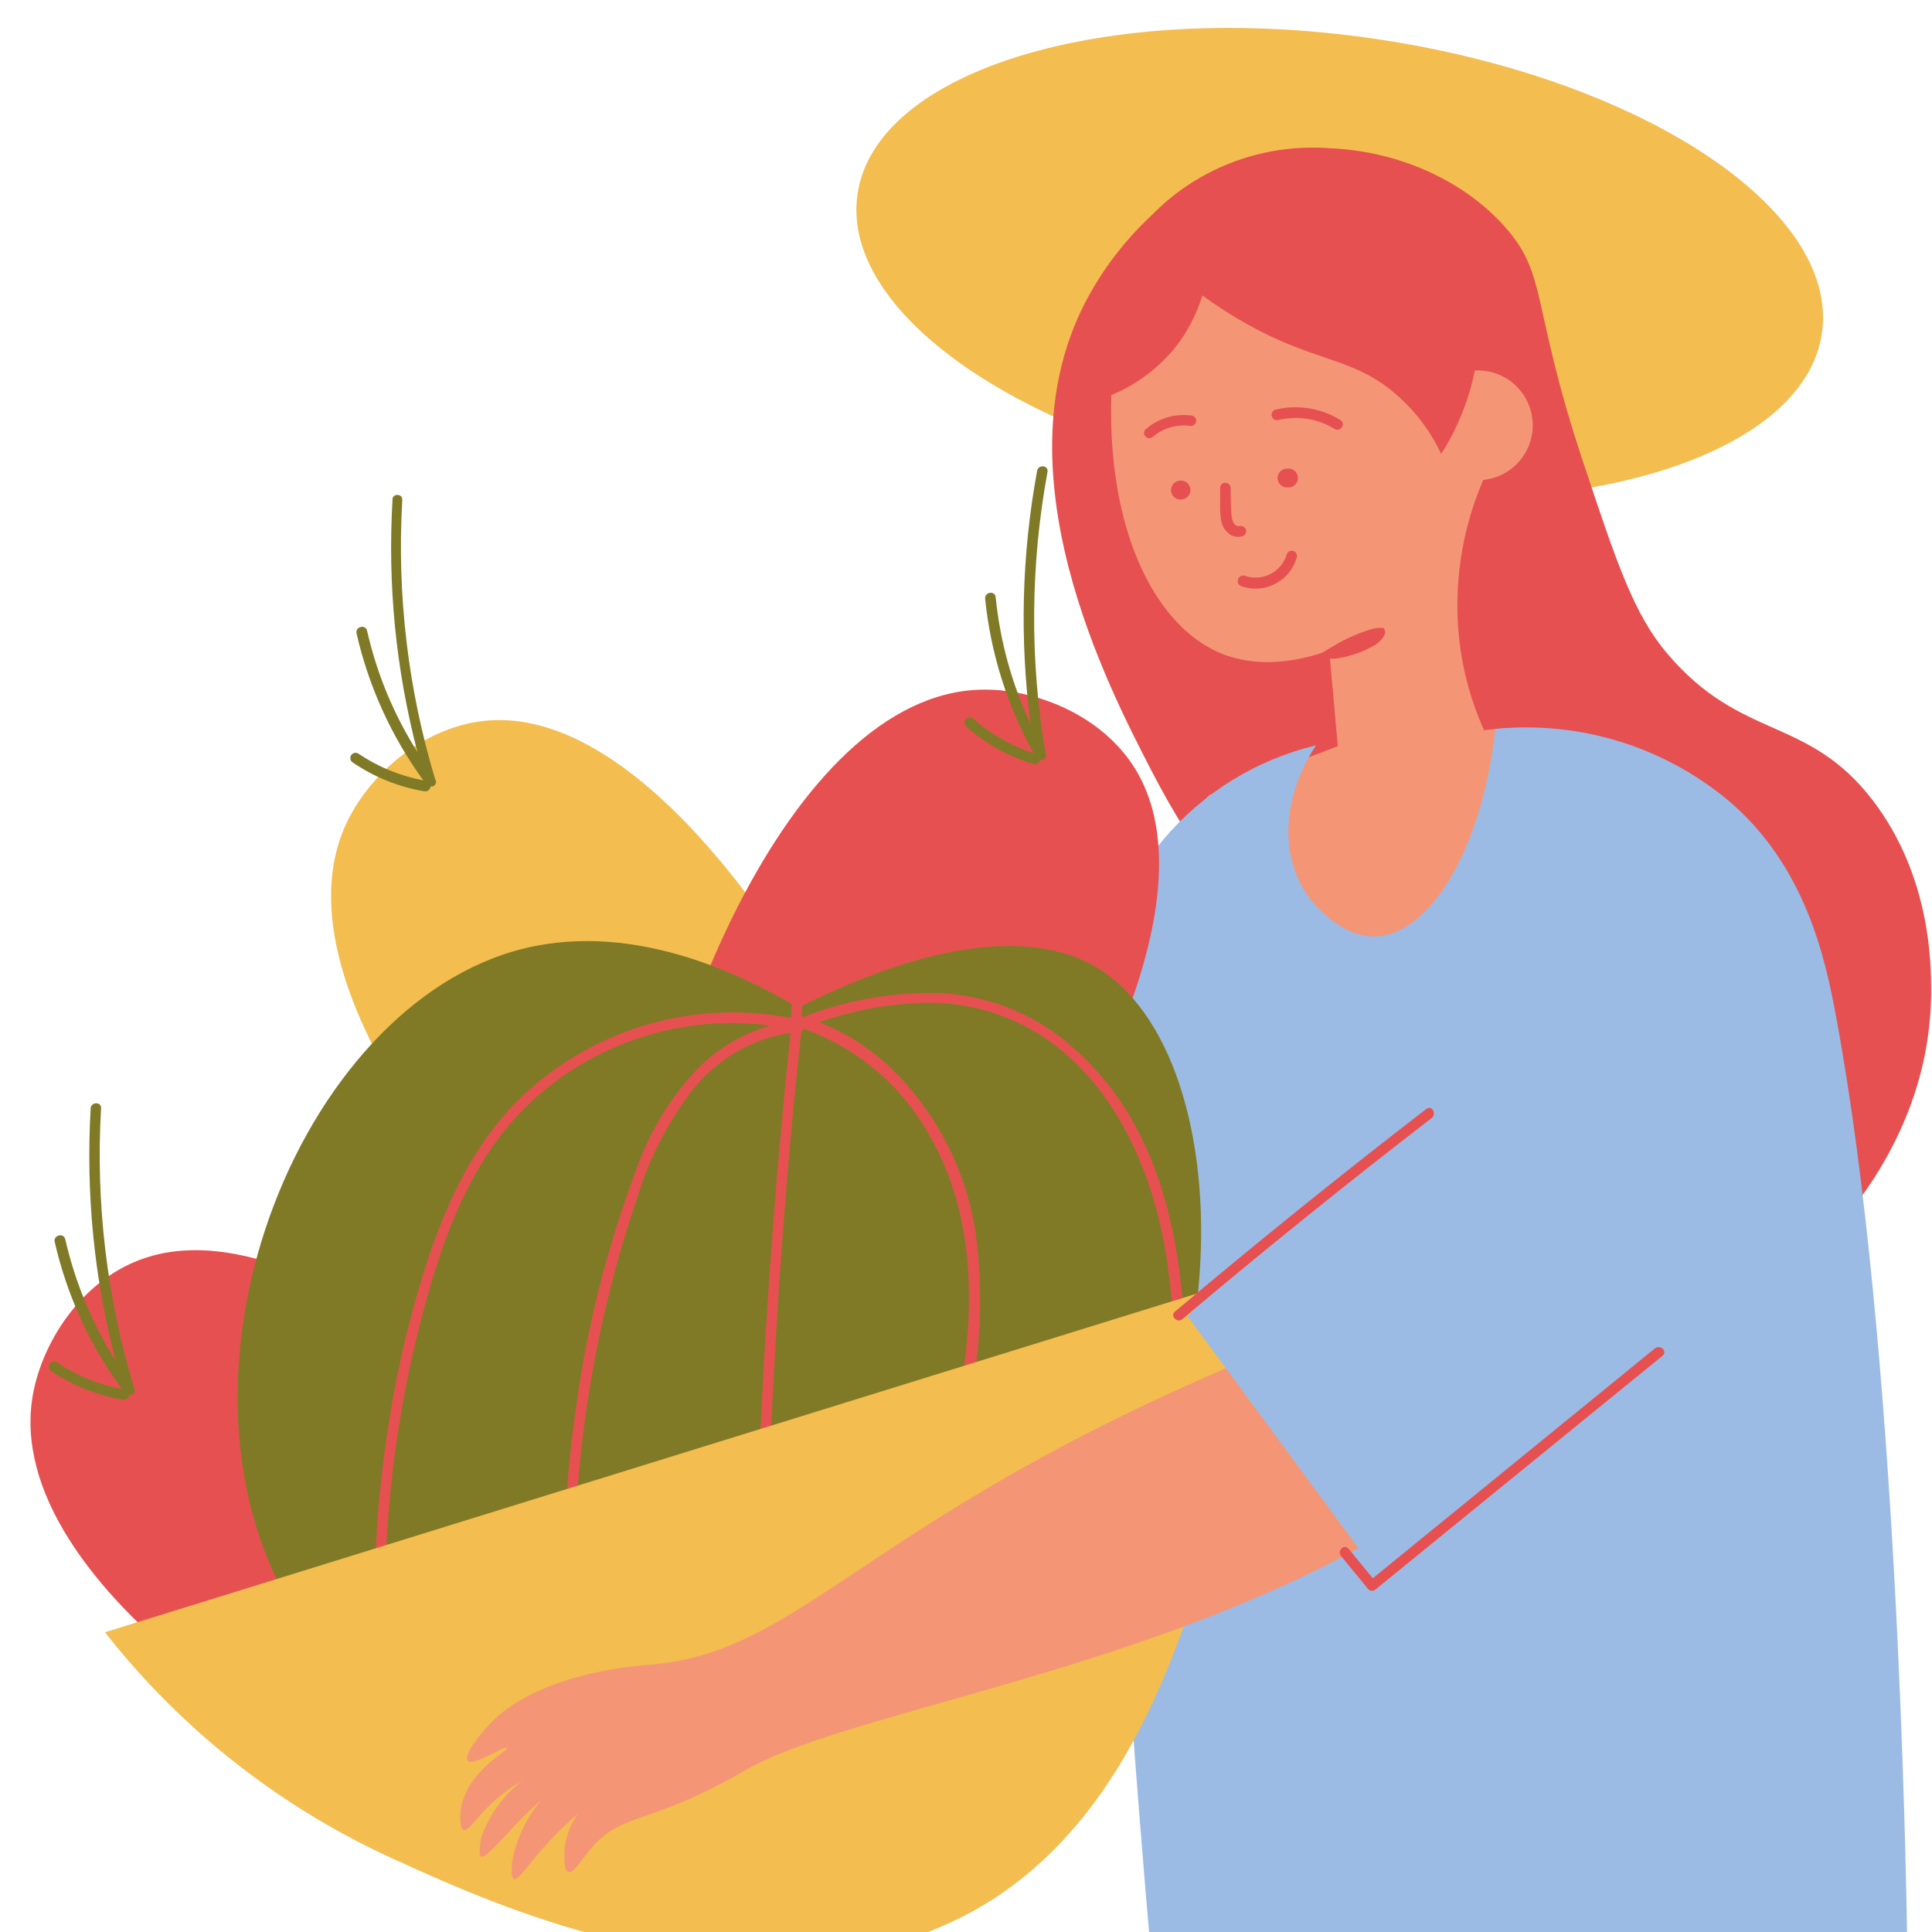 <svg xmlns="http://www.w3.org/2000/svg" xmlns:xlink="http://www.w3.org/1999/xlink" width="500" zoomAndPan="magnify" viewBox="0 0 375 375" height="500" preserveAspectRatio="xMidYMid meet" version="1.0"><path fill="#f3bd50" d="M 353.648 64.586 C 350.199 88.723 305.473 102.293 253.785 94.887 C 202.098 87.477 162.984 61.891 166.434 37.754 C 169.883 13.613 214.629 0.023 266.316 7.453 C 318.004 14.879 357.035 40.426 353.648 64.586 Z M 353.648 64.586 " fill-opacity="1" fill-rule="nonzero"/><path fill="#e75050" d="M 349.707 245.043 C 326.863 238.289 256.844 214.438 223.531 149.652 C 215.242 133.57 192.91 90.969 211.281 57.504 C 213.16 54.098 224.348 33.855 247.434 29.551 C 263.766 26.508 281.648 32.324 292.039 43.957 C 300.512 53.445 297.082 59.055 307.289 89.703 C 313.84 109.395 317.129 119.227 323.617 126.859 C 338.094 143.918 350.852 138.816 363.566 155.426 C 374.734 170.098 374.816 187.094 374.836 191.992 C 374.961 222.578 353.281 241.961 349.707 245.043 Z M 349.707 245.043 " fill-opacity="1" fill-rule="nonzero"/><path fill="#f49676" d="M 284.035 72.277 C 284.746 72.082 285.473 71.965 286.207 71.918 C 286.945 71.875 287.676 71.906 288.406 72.016 C 289.137 72.121 289.848 72.305 290.539 72.559 C 291.23 72.816 291.887 73.141 292.512 73.531 C 293.137 73.922 293.715 74.375 294.246 74.887 C 294.773 75.398 295.246 75.961 295.66 76.57 C 296.074 77.18 296.422 77.824 296.703 78.508 C 296.984 79.188 297.191 79.891 297.324 80.617 C 297.457 81.34 297.516 82.07 297.5 82.809 C 297.48 83.547 297.387 84.273 297.219 84.988 C 297.051 85.707 296.809 86.398 296.496 87.066 C 296.184 87.734 295.805 88.363 295.363 88.953 C 294.918 89.543 294.422 90.078 293.867 90.566 C 293.312 91.051 292.711 91.473 292.07 91.836 C 291.426 92.195 290.754 92.488 290.051 92.711 C 289.348 92.93 288.629 93.078 287.895 93.152 C 285.789 98.047 284.34 103.129 283.551 108.398 C 282.762 113.668 282.66 118.949 283.242 124.246 C 283.945 130.32 285.547 136.148 288.039 141.734 C 292.746 141.125 297.457 141.102 302.172 141.656 C 306.887 142.211 311.465 143.332 315.902 145.02 C 311.289 192.848 283.75 222.086 262.031 220.516 C 244.27 219.23 221.734 196.703 224.531 174.441 C 225.113 170.629 226.273 167 228.02 163.555 C 229.766 160.113 232.004 157.027 234.738 154.305 L 259.664 144.836 L 258.008 126.246 C 247.68 129.941 241.004 128.289 237.594 127.062 C 220.59 120.535 210.793 92.129 218.102 56.992 L 281.383 51.078 Z M 284.035 72.277 " fill-opacity="1" fill-rule="nonzero"/><path fill="#e75050" d="M 226.676 38.855 C 228.215 37.562 229.84 36.379 231.547 35.312 C 233.254 34.242 235.023 33.297 236.859 32.473 C 238.699 31.648 240.582 30.957 242.516 30.395 C 244.449 29.832 246.41 29.402 248.402 29.113 C 250.395 28.82 252.398 28.668 254.41 28.652 C 256.422 28.641 258.43 28.766 260.426 29.027 C 262.422 29.289 264.387 29.688 266.328 30.223 C 268.27 30.758 270.164 31.426 272.012 32.223 C 275.254 34.918 278.027 38.023 280.34 41.547 C 282.652 45.066 284.402 48.852 285.59 52.891 C 290.652 70.91 281.281 85.723 279.73 88.109 C 277.375 83.125 274.031 78.922 269.707 75.5 C 261.848 69.379 255.027 70.094 242.332 63.074 C 239.227 61.348 236.238 59.438 233.371 57.34 C 232.289 60.926 230.609 64.207 228.328 67.176 C 226.246 69.793 223.809 72.023 221.02 73.867 C 218.227 75.711 215.219 77.078 211.996 77.969 C 211.812 76.438 209.078 53.832 226.676 38.855 Z M 226.676 38.855 " fill-opacity="1" fill-rule="nonzero"/><path fill="#e75050" d="M 250.23 90.945 L 249.801 90.945 C 249.57 90.949 249.348 90.992 249.133 91.078 C 248.918 91.16 248.727 91.285 248.555 91.441 C 248.387 91.598 248.254 91.781 248.152 91.992 C 248.055 92.199 247.996 92.418 247.977 92.652 C 247.961 92.883 247.988 93.105 248.055 93.328 C 248.125 93.551 248.23 93.75 248.375 93.93 C 248.52 94.109 248.691 94.258 248.895 94.375 C 249.094 94.488 249.309 94.566 249.539 94.598 L 249.965 94.598 C 250.207 94.617 250.445 94.586 250.676 94.512 C 250.906 94.434 251.113 94.316 251.297 94.16 C 251.48 94 251.625 93.812 251.734 93.594 C 251.844 93.379 251.906 93.148 251.926 92.906 C 251.941 92.664 251.914 92.426 251.836 92.195 C 251.762 91.965 251.645 91.758 251.484 91.574 C 251.324 91.391 251.137 91.246 250.922 91.137 C 250.703 91.027 250.473 90.965 250.23 90.945 Z M 251.723 108.129 C 251.773 107.875 251.738 107.637 251.609 107.41 C 251.484 107.188 251.297 107.031 251.051 106.949 C 250.809 106.867 250.566 106.875 250.328 106.977 C 250.09 107.074 249.914 107.242 249.801 107.477 C 249.688 107.891 249.531 108.289 249.332 108.676 C 249.137 109.059 248.902 109.418 248.629 109.754 C 248.359 110.09 248.055 110.395 247.723 110.672 C 247.387 110.945 247.031 111.18 246.648 111.383 C 246.266 111.582 245.867 111.742 245.449 111.863 C 245.035 111.98 244.613 112.059 244.18 112.09 C 243.75 112.121 243.32 112.109 242.891 112.055 C 242.465 112 242.047 111.902 241.637 111.758 C 241.5 111.715 241.363 111.699 241.223 111.711 C 241.078 111.723 240.945 111.762 240.82 111.828 C 240.691 111.891 240.582 111.977 240.492 112.086 C 240.398 112.195 240.332 112.316 240.289 112.453 C 240.246 112.59 240.23 112.727 240.242 112.867 C 240.254 113.012 240.289 113.145 240.355 113.27 C 240.422 113.398 240.508 113.508 240.617 113.598 C 240.727 113.691 240.848 113.758 240.984 113.801 C 241.523 113.984 242.074 114.113 242.637 114.184 C 243.203 114.258 243.77 114.27 244.336 114.227 C 244.902 114.184 245.461 114.082 246.008 113.922 C 246.555 113.766 247.078 113.551 247.582 113.285 C 248.086 113.02 248.555 112.707 248.992 112.344 C 249.434 111.984 249.828 111.578 250.188 111.137 C 250.543 110.691 250.848 110.219 251.109 109.711 C 251.367 109.203 251.57 108.676 251.723 108.129 Z M 268.48 121.879 C 268.48 121.879 268.48 121.879 268.215 121.879 C 268.074 121.859 267.93 121.859 267.789 121.879 C 267.324 121.875 266.867 121.938 266.418 122.062 C 263.82 122.801 261.363 123.871 259.051 125.266 C 258.133 125.777 257.191 126.348 256.254 126.922 C 256.824 126.738 257.398 126.555 257.988 126.328 C 257.988 126.84 257.988 127.328 258.172 127.84 L 259.191 127.84 C 260.48 127.668 261.738 127.375 262.969 126.961 C 264.215 126.578 265.398 126.055 266.52 125.391 C 267.441 124.922 268.164 124.242 268.684 123.348 C 268.828 123.109 268.879 122.855 268.844 122.578 C 268.805 122.305 268.684 122.07 268.48 121.879 Z M 259.051 83.254 C 260.172 83.949 261.297 82.254 260.191 81.539 C 258.32 80.379 256.297 79.621 254.121 79.266 C 251.945 78.914 249.785 78.992 247.641 79.5 C 247.504 79.527 247.379 79.578 247.266 79.656 C 247.148 79.734 247.055 79.828 246.977 79.945 C 246.902 80.059 246.852 80.184 246.824 80.32 C 246.797 80.453 246.797 80.59 246.824 80.723 C 246.852 80.859 246.902 80.984 246.98 81.098 C 247.055 81.215 247.152 81.309 247.266 81.387 C 247.383 81.461 247.508 81.512 247.641 81.539 C 247.777 81.566 247.91 81.566 248.047 81.539 C 249.922 81.082 251.812 81 253.719 81.297 C 255.629 81.594 257.402 82.246 259.051 83.254 Z M 229.551 93.293 L 229.125 93.293 C 228.891 93.293 228.668 93.336 228.453 93.422 C 228.238 93.508 228.047 93.629 227.879 93.789 C 227.707 93.945 227.574 94.129 227.473 94.336 C 227.375 94.547 227.316 94.766 227.297 94.996 C 227.281 95.227 227.309 95.453 227.375 95.676 C 227.445 95.895 227.551 96.098 227.695 96.277 C 227.84 96.457 228.012 96.605 228.215 96.723 C 228.414 96.836 228.629 96.91 228.859 96.945 L 229.285 96.945 C 229.516 96.938 229.734 96.891 229.945 96.801 C 230.156 96.711 230.344 96.582 230.508 96.422 C 230.672 96.262 230.805 96.078 230.898 95.871 C 230.992 95.66 231.047 95.441 231.059 95.215 C 231.07 94.984 231.043 94.762 230.973 94.543 C 230.902 94.324 230.793 94.125 230.648 93.949 C 230.504 93.77 230.332 93.625 230.133 93.512 C 229.93 93.398 229.719 93.328 229.492 93.293 Z M 240.68 102.109 L 240.453 102.109 C 240.352 102.137 240.25 102.137 240.148 102.109 C 239.938 102.02 239.75 101.891 239.598 101.719 C 239.434 101.512 239.309 101.281 239.227 101.027 C 239.121 100.66 239.051 100.285 239.023 99.906 C 238.859 98.211 238.902 96.477 238.859 94.781 C 238.871 94.648 238.852 94.516 238.809 94.387 C 238.766 94.258 238.699 94.145 238.613 94.043 C 238.523 93.938 238.418 93.859 238.297 93.797 C 238.176 93.738 238.047 93.703 237.91 93.691 C 237.777 93.684 237.645 93.699 237.516 93.742 C 237.387 93.785 237.273 93.852 237.168 93.941 C 237.066 94.031 236.984 94.133 236.926 94.254 C 236.863 94.375 236.828 94.504 236.82 94.641 L 236.82 97.906 C 236.797 98.93 236.859 99.949 237.004 100.965 C 237.168 101.965 237.633 102.805 238.391 103.477 C 238.754 103.793 239.172 104.008 239.641 104.121 C 240.109 104.234 240.578 104.227 241.047 104.109 C 241.316 104.051 241.531 103.91 241.691 103.68 C 241.848 103.449 241.906 103.199 241.863 102.926 C 241.805 102.652 241.664 102.438 241.434 102.277 C 241.203 102.121 240.953 102.062 240.68 102.109 Z M 231.164 80.645 C 229.559 80.438 227.984 80.574 226.441 81.055 C 224.895 81.531 223.516 82.305 222.305 83.375 C 222.137 83.57 222.055 83.797 222.059 84.051 C 222.059 84.309 222.145 84.531 222.316 84.723 C 222.488 84.914 222.699 85.023 222.953 85.055 C 223.207 85.086 223.441 85.031 223.652 84.887 C 224.672 83.988 225.832 83.348 227.133 82.961 C 228.438 82.574 229.762 82.484 231.105 82.684 C 231.383 82.691 231.625 82.602 231.832 82.418 C 232.043 82.23 232.16 82 232.188 81.723 C 232.199 81.449 232.113 81.207 231.934 80.996 C 231.75 80.789 231.523 80.668 231.246 80.645 Z M 231.164 80.645 " fill-opacity="1" fill-rule="nonzero"/><path fill="#9bbbe4" d="M 213.59 205.969 C 213.59 195.766 213.59 177.543 225.836 162.914 C 227.742 160.66 229.812 158.566 232.051 156.641 C 234.289 154.715 236.664 152.977 239.176 151.426 C 241.691 149.879 244.312 148.535 247.039 147.402 C 249.766 146.27 252.566 145.359 255.438 144.672 C 248.68 154.875 248.375 166.629 254.191 174.34 C 254.621 174.934 260.07 181.992 266.992 181.77 C 277.199 181.461 287.59 165.566 290.242 141.488 C 294.297 141.09 298.348 141.09 302.402 141.5 C 306.457 141.906 310.43 142.711 314.32 143.91 C 318.215 145.109 321.949 146.684 325.527 148.629 C 329.105 150.574 332.457 152.852 335.582 155.465 C 350.422 168.137 354.258 185.828 356.402 197.418 C 368.262 261.305 369.977 361.98 370.223 379.121 L 223.469 380.121 C 216.609 301.461 213.812 240.062 213.59 205.969 Z M 213.59 205.969 " fill-opacity="1" fill-rule="nonzero"/><path fill="#e75050" d="M 114.887 363.082 C 63.078 349.023 -0.02 307.398 6.367 270.812 C 8.125 260.734 15.574 248.816 27.293 244.473 C 75.348 226.68 171.824 345.25 156.797 366.184 C 151.816 373.102 135.199 368.613 114.887 363.082 Z M 114.887 363.082 " fill-opacity="1" fill-rule="nonzero"/><path fill="#f3bd50" d="M 145.836 278.219 C 99.945 250.266 51.137 192.543 67.488 159.281 C 72 150.102 82.492 140.734 94.945 139.836 C 145.977 136.203 205.484 277.016 185.191 292.871 C 178.477 298.176 163.801 289.199 145.836 278.219 Z M 145.836 278.219 " fill-opacity="1" fill-rule="nonzero"/><path fill="#e75050" d="M 120.707 258 C 124.586 204.375 153.367 134.594 190.543 133.859 C 200.75 133.652 213.895 138.672 220.406 149.344 C 247.086 193.094 149.145 310.543 125.707 299.688 C 117.949 296.137 119.195 278.977 120.707 258 Z M 120.707 258 " fill-opacity="1" fill-rule="nonzero"/><path fill="#807a27" d="M 59.465 316.336 C 28.152 271.895 56.117 197.215 99.824 184.605 C 121.973 178.219 143.836 189.051 154.941 195.582 C 191.91 176.992 208.18 184.746 213.566 188.215 C 242.984 207.254 241.391 288.871 194.031 326.152 C 155.816 356.164 88.289 357.227 59.465 316.336 Z M 59.465 316.336 " fill-opacity="1" fill-rule="nonzero"/><path fill="#807a27" d="M 19.617 215.109 C 19.086 224.266 19.359 233.398 20.43 242.508 C 21.504 251.617 23.363 260.562 26.008 269.344 C 26.094 269.465 26.145 269.602 26.16 269.75 C 26.18 269.895 26.164 270.039 26.109 270.18 C 26.055 270.316 25.973 270.438 25.863 270.535 C 25.75 270.633 25.621 270.699 25.477 270.73 L 25.129 270.73 C 25.117 270.879 25.074 271.016 25.004 271.148 C 24.934 271.277 24.844 271.387 24.727 271.477 C 24.609 271.57 24.48 271.633 24.336 271.672 C 24.195 271.707 24.051 271.715 23.906 271.691 C 18.875 270.852 14.242 269.016 10.004 266.184 C 9.762 266.039 9.605 265.836 9.527 265.566 C 9.445 265.301 9.469 265.043 9.594 264.793 C 9.734 264.551 9.938 264.391 10.207 264.309 C 10.477 264.23 10.734 264.258 10.984 264.387 C 14.848 267.004 19.074 268.746 23.66 269.609 C 20.535 265.344 17.871 260.805 15.676 255.992 C 13.48 251.184 11.793 246.199 10.613 241.043 C 10.328 239.777 12.289 239.207 12.656 240.492 C 14.586 248.914 17.844 256.781 22.434 264.102 C 18.258 248.031 16.648 231.707 17.598 215.129 C 17.656 213.844 19.699 213.805 19.617 215.109 Z M 78.082 97.047 C 77.551 106.203 77.824 115.336 78.895 124.445 C 79.969 133.555 81.828 142.5 84.473 151.285 C 84.559 151.406 84.609 151.539 84.625 151.688 C 84.645 151.836 84.625 151.98 84.57 152.117 C 84.512 152.254 84.426 152.371 84.312 152.465 C 84.199 152.562 84.066 152.621 83.922 152.652 C 83.805 152.672 83.688 152.672 83.574 152.652 C 83.562 152.797 83.52 152.934 83.449 153.062 C 83.379 153.191 83.285 153.301 83.168 153.391 C 83.055 153.48 82.922 153.543 82.781 153.578 C 82.637 153.613 82.492 153.617 82.348 153.59 C 77.344 152.73 72.738 150.883 68.527 148.039 C 68.41 147.973 68.309 147.891 68.223 147.785 C 68.137 147.676 68.074 147.559 68.039 147.43 C 68 147.301 67.988 147.168 68 147.031 C 68.016 146.898 68.055 146.77 68.121 146.652 C 68.188 146.531 68.27 146.43 68.375 146.344 C 68.48 146.262 68.602 146.199 68.73 146.16 C 68.859 146.121 68.992 146.109 69.129 146.125 C 69.262 146.141 69.391 146.18 69.508 146.242 C 73.371 148.852 77.59 150.594 82.164 151.469 C 79.062 147.199 76.422 142.664 74.238 137.859 C 72.059 133.059 70.379 128.086 69.203 122.941 C 68.918 121.656 70.875 121.105 71.242 122.391 C 73.16 130.809 76.418 138.672 81.023 145.977 C 76.836 129.91 75.223 113.586 76.184 97.008 C 76.102 95.762 78.145 95.723 78.082 97.047 Z M 203.32 91.602 C 201.66 100.617 200.797 109.715 200.73 118.883 C 200.664 128.055 201.398 137.16 202.934 146.203 C 203.008 146.336 203.043 146.477 203.047 146.629 C 203.047 146.777 203.012 146.922 202.938 147.055 C 202.863 147.188 202.766 147.293 202.637 147.375 C 202.508 147.453 202.371 147.5 202.219 147.508 L 201.891 147.508 C 201.859 147.652 201.801 147.781 201.719 147.902 C 201.633 148.02 201.527 148.117 201.402 148.191 C 201.273 148.27 201.141 148.316 200.992 148.336 C 200.848 148.355 200.707 148.344 200.566 148.305 C 195.727 146.82 191.406 144.414 187.602 141.082 C 187.383 140.914 187.254 140.691 187.211 140.422 C 187.168 140.148 187.223 139.902 187.379 139.672 C 187.457 139.562 187.551 139.469 187.668 139.398 C 187.781 139.324 187.906 139.277 188.039 139.254 C 188.176 139.23 188.309 139.234 188.441 139.266 C 188.574 139.293 188.695 139.348 188.805 139.43 C 192.281 142.496 196.223 144.754 200.625 146.203 C 198.055 141.574 195.977 136.734 194.391 131.684 C 192.805 126.633 191.746 121.477 191.215 116.207 C 191.094 114.902 193.113 114.574 193.258 115.902 C 194.125 124.492 196.387 132.703 200.035 140.531 C 197.887 124.086 198.309 107.707 201.301 91.395 C 201.523 90.09 203.547 90.293 203.32 91.602 Z M 203.32 91.602 " fill-opacity="1" fill-rule="nonzero"/><path fill="#e75050" d="M 205.832 201.297 C 202.527 198.781 198.934 196.797 195.043 195.348 C 191.148 193.898 187.133 193.047 182.988 192.785 C 178.352 192.617 173.746 192.926 169.176 193.703 C 164.602 194.484 160.156 195.723 155.84 197.418 C 155.793 197.293 155.719 197.191 155.613 197.113 C 155.648 194.266 155.945 191.441 156.492 188.648 C 157.043 185.852 157.844 183.129 158.891 180.48 C 159.938 177.832 161.211 175.297 162.719 172.879 C 164.227 170.465 165.941 168.203 167.863 166.098 C 168.738 165.137 167.27 163.73 166.371 164.688 C 164.336 166.918 162.523 169.316 160.93 171.883 C 159.34 174.449 157.996 177.137 156.902 179.953 C 155.809 182.766 154.98 185.656 154.422 188.625 C 153.859 191.59 153.578 194.582 153.574 197.602 C 151.18 197.137 148.766 196.82 146.336 196.648 C 143.902 196.48 141.469 196.461 139.035 196.594 C 136.602 196.723 134.184 197.004 131.785 197.43 C 129.387 197.859 127.02 198.434 124.691 199.152 C 122.363 199.871 120.086 200.73 117.863 201.73 C 115.641 202.727 113.484 203.859 111.402 205.125 C 109.316 206.387 107.32 207.773 105.406 209.285 C 103.492 210.797 101.68 212.418 99.965 214.148 C 92.23 222.109 87.289 232.27 83.637 242.715 C 79.938 253.652 77.219 264.828 75.469 276.242 C 73.406 289.145 72.488 302.129 72.715 315.195 C 72.715 315.328 72.738 315.457 72.793 315.582 C 72.844 315.707 72.918 315.82 73.012 315.914 C 73.109 316.012 73.219 316.086 73.344 316.137 C 73.469 316.188 73.598 316.215 73.734 316.215 C 73.871 316.215 74 316.188 74.125 316.137 C 74.25 316.086 74.359 316.012 74.457 315.914 C 74.551 315.82 74.625 315.707 74.676 315.582 C 74.73 315.457 74.754 315.328 74.754 315.195 C 74.547 303.934 75.203 292.723 76.723 281.566 C 78.242 270.406 80.605 259.43 83.82 248.633 C 86.984 238.062 91.27 227.555 98.332 218.945 C 101.449 215.184 105 211.891 108.984 209.066 C 112.969 206.238 117.25 203.977 121.828 202.273 C 126.246 200.598 130.805 199.488 135.5 198.945 C 140.195 198.402 144.887 198.445 149.57 199.07 C 146.887 199.824 144.344 200.91 141.941 202.328 C 139.539 203.746 137.359 205.449 135.402 207.438 C 130.02 213.156 126.035 219.727 123.461 227.148 C 117.793 242.191 113.887 257.676 111.746 273.609 C 110.457 282.582 109.703 291.602 109.48 300.664 C 109.48 301.973 111.52 301.93 111.52 300.664 C 111.926 285.176 113.863 269.879 117.34 254.777 C 119.062 247.273 121.164 239.883 123.645 232.594 C 125.91 225.125 129.379 218.262 134.059 212.008 C 135.227 210.469 136.535 209.059 137.977 207.773 C 139.422 206.484 140.973 205.348 142.633 204.363 C 144.297 203.375 146.035 202.555 147.855 201.898 C 149.676 201.246 151.539 200.773 153.449 200.48 C 150.727 226.324 148.773 252.227 147.59 278.18 C 147.266 285.688 147 293.219 146.797 300.625 C 146.797 301.949 148.836 301.91 148.836 300.625 C 149.559 273.812 151.117 247.043 153.512 220.312 C 154.125 213.512 154.805 206.777 155.551 200.113 C 155.746 200.023 155.895 199.887 156 199.703 C 158.652 200.645 161.195 201.824 163.625 203.242 C 166.055 204.656 168.336 206.285 170.461 208.125 C 172.59 209.969 174.527 211.988 176.273 214.191 C 178.023 216.395 179.555 218.742 180.867 221.23 C 186.988 232.188 188.684 244.922 187.91 257.285 C 187.559 262.922 186.777 268.5 185.562 274.016 C 185.422 274.004 185.285 274.016 185.156 274.059 C 185.023 274.102 184.902 274.172 184.801 274.266 C 184.699 274.359 184.617 274.469 184.562 274.598 C 184.504 274.723 184.477 274.855 184.48 274.996 L 184.48 278.914 C 184.465 279.051 184.477 279.184 184.516 279.312 C 184.551 279.441 184.613 279.562 184.699 279.668 C 184.785 279.773 184.887 279.859 185.004 279.926 C 185.125 279.992 185.254 280.031 185.387 280.047 C 185.523 280.059 185.656 280.047 185.785 280.012 C 185.918 279.973 186.035 279.91 186.141 279.828 C 186.246 279.742 186.332 279.641 186.398 279.52 C 186.465 279.402 186.504 279.273 186.52 279.137 C 188.34 272.73 189.492 266.207 189.98 259.566 C 190.469 252.922 190.281 246.301 189.418 239.695 C 188.977 236.605 188.281 233.57 187.332 230.598 C 186.383 227.621 185.195 224.746 183.766 221.965 C 182.34 219.188 180.691 216.547 178.824 214.043 C 176.957 211.543 174.895 209.211 172.641 207.051 C 168.645 203.316 164.105 200.438 159.023 198.418 C 165.719 196.051 172.621 194.793 179.723 194.645 C 183.777 194.578 187.75 195.113 191.645 196.25 C 195.539 197.383 199.18 199.062 202.566 201.297 C 216.855 210.887 223.816 227.82 226.449 244.145 C 227.887 254.645 228.566 265.195 228.492 275.793 C 228.492 275.926 228.516 276.059 228.57 276.184 C 228.621 276.309 228.695 276.418 228.789 276.512 C 228.887 276.609 228.996 276.684 229.121 276.734 C 229.246 276.785 229.375 276.812 229.512 276.812 C 229.648 276.812 229.777 276.785 229.902 276.734 C 230.027 276.684 230.137 276.609 230.234 276.512 C 230.328 276.418 230.402 276.309 230.453 276.184 C 230.508 276.059 230.531 275.926 230.531 275.793 C 230.227 257.121 229.879 237.512 221.348 220.434 C 219.516 216.699 217.293 213.219 214.672 209.988 C 212.055 206.758 209.105 203.859 205.832 201.297 Z M 205.832 201.297 " fill-opacity="1" fill-rule="nonzero"/><path fill="#f3bd50" d="M 20.371 316.824 L 244.555 247.285 C 243.914 262.281 241.5 276.988 237.309 291.402 C 230.227 315.887 219.711 355.004 187.297 371.777 C 146.59 392.812 96.516 370 77.227 361.207 C 71.676 358.727 66.301 355.918 61.09 352.785 C 55.883 349.652 50.887 346.215 46.094 342.477 C 41.305 338.738 36.758 334.723 32.457 330.43 C 28.152 326.141 24.125 321.605 20.371 316.824 Z M 20.371 316.824 " fill-opacity="1" fill-rule="nonzero"/><path fill="#f49676" d="M 115.152 358.289 C 112.91 360.777 111.398 363.734 110.297 363.348 C 109.191 362.961 109.602 358.82 109.641 358.43 C 109.961 356.082 110.812 353.949 112.195 352.023 C 110.266 353.664 108.445 355.414 106.723 357.27 C 102.539 361.797 100.598 365.102 99.723 364.695 C 98.844 364.285 99.559 360.164 99.723 359.777 C 100.719 355.922 102.488 352.461 105.027 349.391 C 102.672 351.477 100.445 353.691 98.352 356.043 C 95.293 359.289 93.984 360.676 93.352 360.348 C 92.719 360.023 93.352 356.98 93.453 356.512 C 94.23 354.355 95.289 352.348 96.637 350.492 C 97.984 348.633 99.562 347.004 101.375 345.598 C 97.984 347.605 95.023 350.121 92.496 353.145 C 91.574 354.207 90.598 355.43 89.941 355.188 C 89.289 354.941 89.125 352.289 89.617 350.25 C 91.25 343.434 98.762 339.781 98.414 339.25 C 98.066 338.719 91.84 342.883 90.84 341.801 C 89.84 340.719 93.023 336.965 94.129 335.68 C 103.172 324.66 124.219 323.273 125.543 323.172 C 155.348 321.133 167.207 295.625 239.516 264.918 C 249.09 260.836 261.969 255.754 271.238 261.715 C 272.055 262.293 272.824 262.926 273.551 263.613 C 274.281 264.301 274.957 265.035 275.582 265.816 C 276.207 266.598 276.773 267.418 277.281 268.281 C 277.793 269.141 278.238 270.035 278.621 270.957 C 279.008 271.879 279.324 272.828 279.578 273.793 C 279.828 274.762 280.012 275.746 280.125 276.738 C 280.238 277.73 280.285 278.73 280.258 279.73 C 280.234 280.73 280.141 281.723 279.973 282.711 C 278.117 292.219 268.891 297.789 261.012 301.949 C 217.672 324.844 165.941 332.375 145.875 342.922 C 141.871 345.285 137.746 347.422 133.504 349.332 C 123.727 353.492 119.5 353.453 115.152 358.289 Z M 115.152 358.289 " fill-opacity="1" fill-rule="nonzero"/><path fill="#9bbbe4" d="M 230.473 255.449 L 269.766 308.766 L 341.949 251.164 L 280.711 206.273 Z M 230.473 255.449 " fill-opacity="1" fill-rule="nonzero"/><path fill="#e75050" d="M 277.891 217.008 C 261.48 229.656 245.344 242.668 229.492 256.039 C 228.492 256.879 227.043 255.43 228.043 254.594 C 244.031 241.109 260.309 227.992 276.871 215.23 C 277.914 214.438 278.914 216.211 277.891 217.008 Z M 321.23 261.715 L 277.832 297.074 L 266.461 306.336 L 261.746 300.605 C 260.906 299.582 259.457 301.031 260.297 302.031 L 265.602 308.48 C 265.805 308.668 266.043 308.766 266.316 308.766 C 266.594 308.766 266.832 308.668 267.031 308.48 L 310.453 273.121 L 322.699 263.16 C 323.699 262.324 322.332 260.898 321.23 261.715 Z M 321.23 261.715 " fill-opacity="1" fill-rule="nonzero"/></svg>